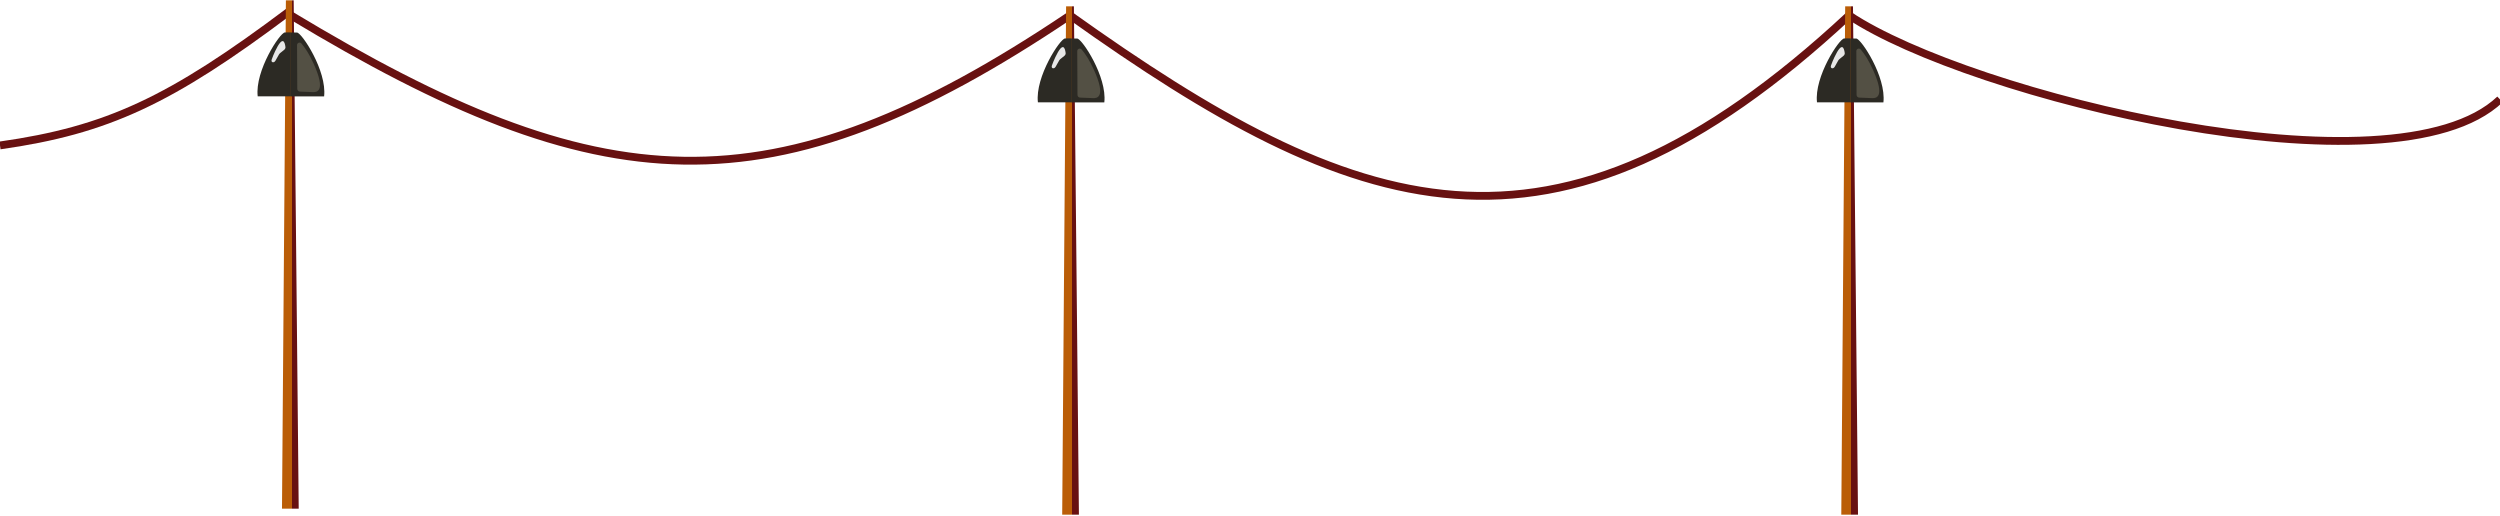 <svg width="1920" height="396" viewBox="0 0 1920 396" fill="none" xmlns="http://www.w3.org/2000/svg">
<path d="M0 111.697C82.373 100.023 131.054 77.147 222.131 8.721" stroke="#681111" stroke-width="6"/>
<path d="M223.415 11.795C460.473 154.775 591.756 166.44 821.757 11.795C1039.91 167.361 1192.3 223.818 1420.1 11.795C1512.48 73.453 1838.45 153.86 1920 76.347" stroke="#681111" stroke-width="6"/>
<path d="M219.563 0.267H225.555L229.407 390.657H216.567L219.563 0.267Z" fill="url(#paint0_linear)"/>
<path d="M218.74 24.924C222.424 24.777 223.415 24.924 223.415 24.924V73.977H197.913C195.687 54.268 215.056 25.071 218.74 24.924Z" fill="#2C2A24"/>
<path d="M228.09 24.989C224.406 24.842 223.415 24.989 223.415 24.989V74.042H248.918C251.143 54.333 231.775 25.136 228.09 24.989Z" fill="#2C2A24"/>
<path d="M240.971 49.128C237.464 41.368 234.385 36.879 231.523 33.426C230.347 32.007 228.122 32.834 228.132 34.653L228.311 68.299C228.317 69.39 229.195 70.3 230.285 70.344L240.335 70.752C243.247 70.87 250.539 70.299 240.971 49.128Z" fill="#535044"/>
<path d="M211.312 39.293C210.216 41.61 209.356 43.741 208.657 45.733C207.865 47.991 210.374 48.704 211.566 46.592L214.346 41.665C214.509 41.376 214.725 41.12 214.977 40.916L218.291 38.232C218.94 37.707 219.318 36.872 219.22 36.105C218.735 32.309 217.213 26.815 211.312 39.293Z" fill="#E7E7E7"/>
<path d="M818.761 4.878H824.752L828.604 395.267H815.765L818.761 4.878Z" fill="url(#paint1_linear)"/>
<path d="M817.937 29.535C821.621 29.388 822.612 29.535 822.612 29.535V78.588H797.11C794.885 58.879 814.253 29.682 817.937 29.535Z" fill="#2C2A24"/>
<path d="M827.288 29.6C823.604 29.453 822.612 29.6 822.612 29.6V78.653H848.115C850.34 58.944 830.972 29.747 827.288 29.6Z" fill="#2C2A24"/>
<path d="M840.168 53.739C836.661 45.979 833.582 41.489 830.721 38.037C829.545 36.618 827.32 37.445 827.33 39.264L827.509 72.91C827.515 74.001 828.392 74.911 829.482 74.955L839.532 75.362C842.445 75.481 849.736 74.91 840.168 53.739Z" fill="#535044"/>
<path d="M810.509 43.904C809.413 46.221 808.553 48.352 807.854 50.344C807.063 52.602 809.571 53.315 810.763 51.202L813.543 46.276C813.706 45.987 813.922 45.731 814.175 45.526L817.488 42.843C818.137 42.318 818.515 41.483 818.417 40.715C817.932 36.92 816.41 31.426 810.509 43.904Z" fill="#E7E7E7"/>
<path d="M1417.1 4.878H1423.09L1426.95 395.267H1414.11L1417.1 4.878Z" fill="url(#paint2_linear)"/>
<path d="M1416.28 29.535C1419.96 29.388 1420.95 29.535 1420.95 29.535V78.588H1395.45C1393.23 58.879 1412.59 29.682 1416.28 29.535Z" fill="#2C2A24"/>
<path d="M1425.63 29.6C1421.95 29.453 1420.95 29.6 1420.95 29.6V78.653H1446.46C1448.68 58.944 1429.31 29.747 1425.63 29.6Z" fill="#2C2A24"/>
<path d="M1438.51 53.739C1435 45.979 1431.92 41.489 1429.06 38.037C1427.89 36.618 1425.66 37.445 1425.67 39.264L1425.85 72.91C1425.86 74.001 1426.73 74.911 1427.82 74.955L1437.87 75.362C1440.79 75.481 1448.08 74.91 1438.51 53.739Z" fill="#535044"/>
<path d="M1408.85 43.904C1407.76 46.221 1406.89 48.352 1406.2 50.344C1405.4 52.602 1407.91 53.315 1409.11 51.202L1411.88 46.276C1412.05 45.987 1412.26 45.731 1412.52 45.526L1415.83 42.843C1416.48 42.318 1416.86 41.483 1416.76 40.715C1416.27 36.92 1414.75 31.426 1408.85 43.904Z" fill="#E7E7E7"/>
<defs>
<linearGradient id="paint0_linear" x1="216.567" y1="195.462" x2="229.407" y2="195.462" gradientUnits="userSpaceOnUse">
<stop offset="0.573" stop-color="#BA5D07"/>
<stop offset="0.599" stop-color="#681111"/>
</linearGradient>
<linearGradient id="paint1_linear" x1="815.765" y1="200.073" x2="828.604" y2="200.073" gradientUnits="userSpaceOnUse">
<stop offset="0.573" stop-color="#BA5D07"/>
<stop offset="0.599" stop-color="#681111"/>
</linearGradient>
<linearGradient id="paint2_linear" x1="1414.11" y1="200.073" x2="1426.95" y2="200.073" gradientUnits="userSpaceOnUse">
<stop offset="0.573" stop-color="#BA5D07"/>
<stop offset="0.599" stop-color="#681111"/>
</linearGradient>
</defs>
</svg>
